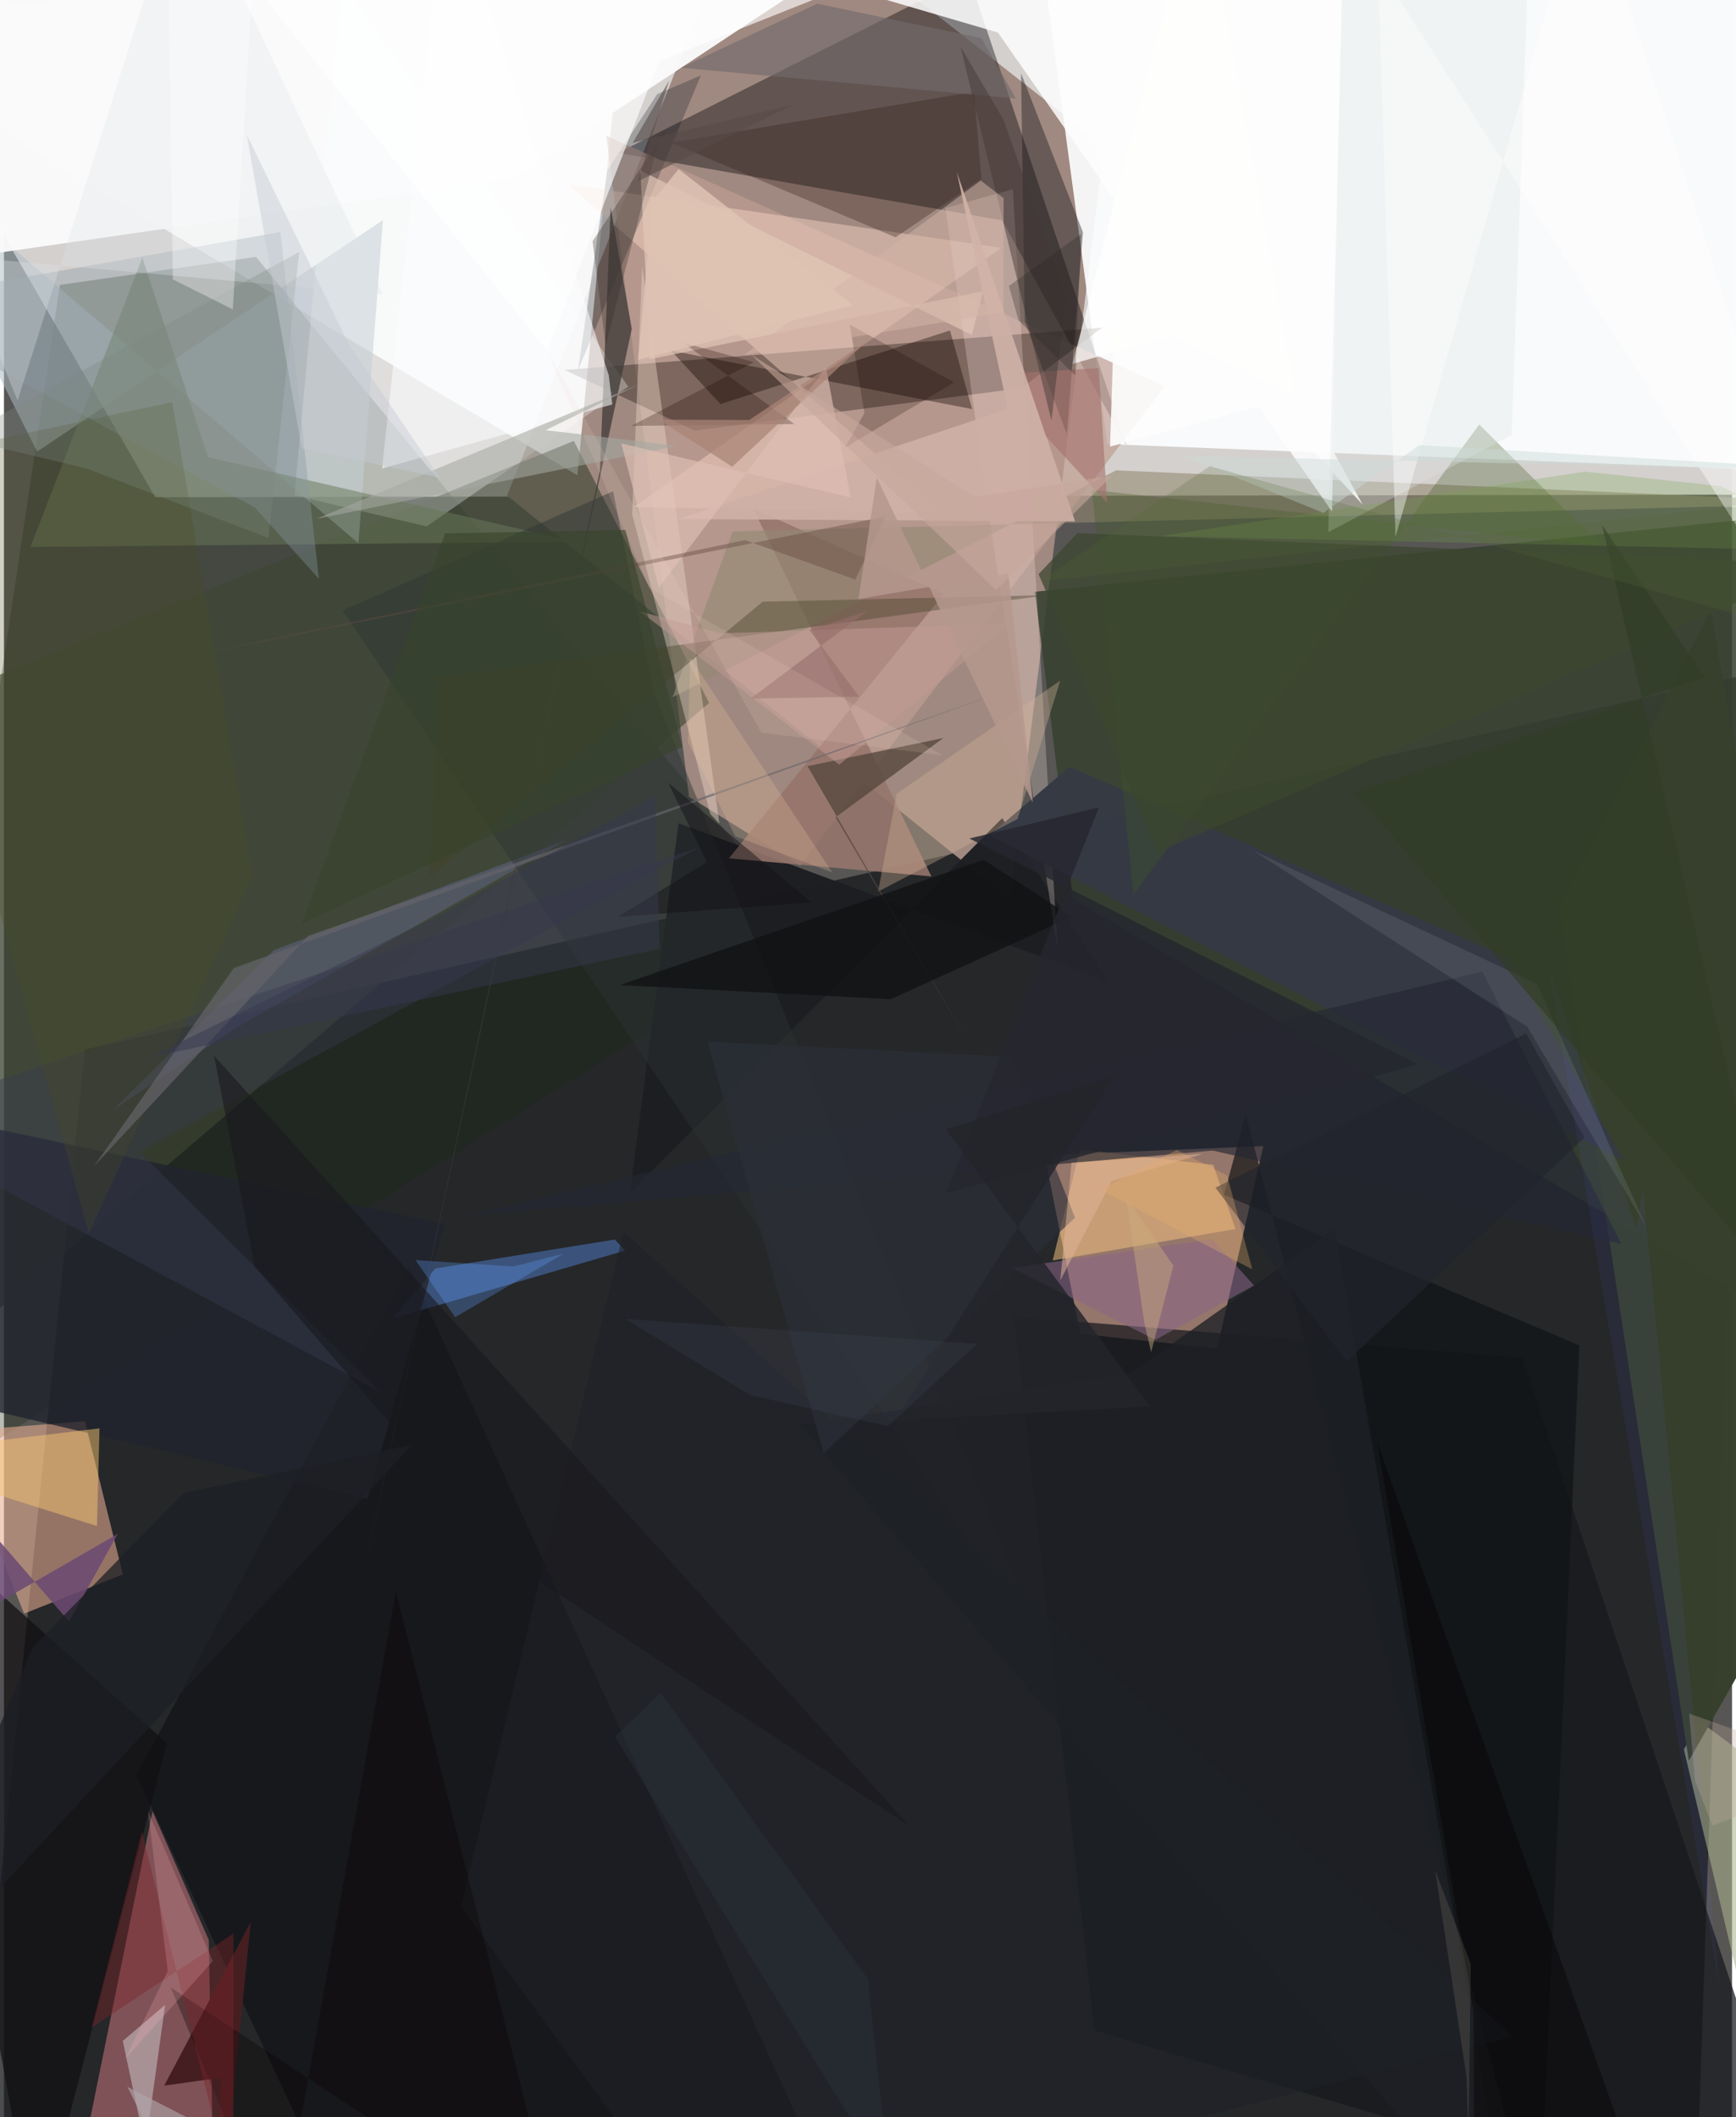 <svg xmlns="http://www.w3.org/2000/svg" width="228" height="278" viewBox="0 0 836 1024"><path fill="#575654" d="M0 0h836v1024H0z"/><path fill="#dcd7d5" fill-opacity=".941" d="M73.173 240.483L-62 6.721 881.771-62l-.152 301.194z"/><path fill="#17191d" fill-opacity=".773" d="M39.189 507.64L-19.476 1086l838.81-38.996 24.485-720.892z"/><path fill="#a08980" d="M486.567 434.803L532.284 70.87 363.1-62 243.386 239.709z"/><path fill="#fabda6" fill-opacity=".525" d="M586.881 652.174l-66.156-7.019-17.302-86.494 105.826-4.3z"/><path fill="#fdffff" fill-opacity=".839" d="M277.409 229.879L11.906 71.61-62 8.204 305.775-62z"/><path fill="#1a2a16" fill-opacity=".314" d="M121.933 124.264l267.235 326.601L-62 733.234 27.083 137.77z"/><path fill="#fcfdfe" fill-opacity=".914" d="M533.75 214.82L503.01-14.079 891.73-62l-.645 290.767z"/><path fill="#020107" fill-opacity=".388" d="M482.923 106.611L297.117 73.942l169.615-85.378 76.233 226.903z"/><path fill="#bf9e92" fill-opacity=".698" d="M561.618 186.752l-176.484 231.87-53.714-33.247-39.963-319.71z"/><path fill="#e8ad92" fill-opacity=".573" d="M-25.601 692.465l35.355 87.973 47.77-18.95-18.35-74.065z"/><path fill="#374131" fill-opacity=".867" d="M898 659.998l-380.84-225.06-18.43-148.72L898 245.643z"/><path fill="#b36c71" fill-opacity=".635" d="M40.13 1032.597l31.756-156.592 27.178 62.275 2.333 117.345z"/><path fill="#2f241f" fill-opacity=".416" d="M334.204 208.295l-62.984-29.373 260.023-20.425-39.07 29.223z"/><path fill="#3f4634" fill-opacity=".643" d="M-24.948 335.669l-22.03 335.349 388.141-331.033-65.495-126.727z"/><path fill="#adbbc2" fill-opacity=".541" d="M183.33 106.454L16.045 218.403-62 63.408l233.487 199.377z"/><path fill="#000007" fill-opacity=".384" d="M170.357 1086L64.08 858.584l131.977-245.87L411.977 1086z"/><path fill="#16181e" fill-opacity=".725" d="M488.588 636.772l38.924 345.316L877.76 1086l-143.2-429.31z"/><path fill="#f8d7c6" fill-opacity=".451" d="M304.695 245.252l149.511 2.99L272.962 89.2l209.529 30.68z"/><path fill="#fafafb" fill-opacity=".965" d="M246.452 86.362L431.916-36.112-62-27.19v157.979z"/><path fill="#1e1f23" fill-opacity=".988" d="M326.332 398.158l208.24 76.733-51.662-79.19-180.113 181.405z"/><path fill="#fee9e4" fill-opacity=".259" d="M480.084 273.35l29.555 184.89-21.565-366.684-32.642 9.078z"/><path fill="#5c95f6" fill-opacity=".404" d="M208.659 613.555l-20.827 24.221 112.674-32.924-4.99-5.343z"/><path fill="#aab38e" fill-opacity=".569" d="M867.035 1076.216L812.7 846.176l7.632-13.665L898 890.215z"/><path fill="#15161a" fill-opacity=".4" d="M521.988 112.32l-29.939-76.843 1.808 119.87 20.329 54.594z"/><path fill="#96766b" fill-opacity=".886" d="M454.768 287.234l-92.346-41.304 86.25 177.969-97.996-8.745z"/><path fill="#f4c07f" fill-opacity=".529" d="M584.996 563.386l-64.445-7.434-13.214 53.699 88.465-15.204z"/><path fill="#fbffff" fill-opacity=".298" d="M140.533 239.6l63.939 15.01 97.555-67.612L163.664-8.452z"/><path fill="#677758" fill-opacity=".514" d="M276.137 261.965l-177.414-40.83-31.77-96.503L12.8 264.585z"/><path fill="#021019" fill-opacity=".247" d="M291.848 82.43L277.7 179.093 337.139 36.47l-21.12 9.052z"/><path fill="#938971" fill-opacity=".6" d="M538.047 227.483l358.706 15.794-544.23 13.717-29.11 80.256z"/><path fill="#fdfefe" fill-opacity=".847" d="M234.662-56.263L480.854 15.74l161.633 231.676L648.118-62z"/><path fill="#110f12" fill-opacity=".718" d="M-3.317 983.4l18.58 102.6 63.525-242.878L-62 716.806z"/><path fill="#36402d" fill-opacity=".988" d="M752.095 438.577l62.975 413.047L898 706.523l-72.358-411.377z"/><path fill="#111315" fill-opacity=".694" d="M762.156 650.748L742.437 1086 600.762 538.914l-10.548 38.953z"/><path fill="#160902" fill-opacity=".384" d="M457.667 159.847l10.72 38.025-145.668-28.3 23.909 25.853z"/><path fill="#21232d" fill-opacity=".8" d="M213.285 592.112L175.883 724.92-3.92 682.623-62 533.63z"/><path fill="#efd9ca" fill-opacity=".412" d="M341.697 393.746l-37.78-145.044 4.816-120.228 37.36 269.921z"/><path fill="#7273ab" fill-opacity=".357" d="M52.698 536.913l77.888-77.342 141.809-53.283-159.267 90.266z"/><path fill="#363a44" fill-opacity=".992" d="M515.451 370.882l212.412 92.27 55.835 98.218-306.953-157.327z"/><path fill="#37231d" fill-opacity=".333" d="M431.324 114.787L322.746 68.983 469.26 44.436l3.615 42.1z"/><path fill="#cfb0a7" fill-opacity=".918" d="M326.272 251.066l191.9 1.11-57.206-169.011 24.663 114.69z"/><path fill="#405c24" fill-opacity=".302" d="M546.415 432.792l167.278-227.46 59.142 58.735-246.573-27.157z"/><path fill="#e1c6b6" fill-opacity=".702" d="M307.862 82.416l4.569 91.335 161.14-32.875-5.344 21.144z"/><path fill="#8898a2" fill-opacity=".365" d="M152.358 279.967L133.69 112.24-62 146.636l183.352 98.79z"/><path fill="#bbb0b2" fill-opacity=".678" d="M78.587 1086l-12.864-28.308 12.259-88.025-20.513 17.464z"/><path fill="#461f22" fill-opacity=".996" d="M119.424 929.517l-41.912 79.239 27.691-3.878L103.63 1086z"/><path fill="#2b3232" fill-opacity=".443" d="M314.136 334.327L503.15 798.459 163.764 295.253l130.912-57.662z"/><path fill="#403b39" fill-opacity=".765" d="M303.725 159.089L171.47 773.125l116.828-545.396 5.205-127.332z"/><path fill="#fcfcfd" fill-opacity=".925" d="M535.114 215.993l76.932-20.678 45.255 48.743L540.933 33.06z"/><path fill="#242733" fill-opacity=".647" d="M584.751 556.485l197.787 45.229-67.375-131.804L223.62 588.193z"/><path fill="#d3b195" fill-opacity=".361" d="M511.012 329.18l-79.14 54.747-8.991 47.294 67.49-35.12z"/><path fill="#fcfdfe" fill-opacity=".557" d="M213.969-59.195l78.608 240.658 1.727 14.157-111.377 30.944z"/><path fill="#f1c172" fill-opacity=".506" d="M44.992 738.097L-7.79 721.46-62 703.83l108.217-12.98z"/><path fill="#1e2129" fill-opacity=".58" d="M299.723 595.728l-78.595 326.431L340.06 1086l389.891-101.062z"/><path fill="#57493e" fill-opacity=".804" d="M388.712 370.557l65.742-13.605-52.13 38.317 63.9 108.195z"/><path fill="#1e2126" fill-opacity=".784" d="M643.842 594.264L545 664.226 385.14 689.27 729.156 1086z"/><path fill="#111214" fill-opacity=".788" d="M298.038 476.408l175.931-60.563 42.542 27.622-87.528 39.83z"/><path fill="#434028" fill-opacity=".392" d="M210.12 327.662l-4.395 96.937 161.334-133.59 137.89-3.184z"/><path fill="#a4a8a0" fill-opacity=".573" d="M262.078 208.059l45.013-22.073-155.747 64.928 174.51-35.254z"/><path fill="#e0e4e6" fill-opacity=".329" d="M640.65 257.408l7.207-280.428L736.84.372l-7.478 209.977z"/><path fill="#37394f" fill-opacity=".427" d="M336.14 409.871L-62 542.08l244.349 131.364L65.637 557.148z"/><path fill="#dee3e6" fill-opacity=".318" d="M183.31 142.421L87.3-62 6.605 193.777l-28.498-69.758z"/><path fill="#77a14e" fill-opacity=".267" d="M559.216 259.335l205.647-31.232 65.39 6.987L898 266.67z"/><path fill="#a4726e" fill-opacity=".62" d="M504.086 211.008l-10.402-30.784 35.952-2.22 4.049 65.208z"/><path fill="#acbbc7" fill-opacity=".137" d="M794.403 593.153l-57.48-96.56-132.538-85.17 137.305 64.5z"/><path fill="#4b4b21" fill-opacity=".259" d="M-62 224.931l103.059 371.58 79.34-172.661-38.963-229.36z"/><path fill="#070000" fill-opacity=".314" d="M80.641 961.24L269.511 1086l-79.894-316.227L132.671 1086z"/><path fill="#2d2f3a" fill-opacity=".616" d="M518.159 588.956l-121.6 114.029-56.263-199.253 147.138 7.45z"/><path fill="#dfbfb4" fill-opacity=".659" d="M397.677 177.774l11.944 62.83-110.963-26.116 18.131 69.792z"/><path fill="#7d262b" fill-opacity=".427" d="M42.417 980.68l24.286-94.708 44.269 177.838.096-128.633z"/><path fill="#886587" fill-opacity=".557" d="M487.513 613.237l97.035-13.882 20.23 22.397-47.74 26.273z"/><path fill="#c29b95" fill-opacity=".49" d="M307.815 295.767l38.621 10.576 140.329-4.813-82.687 68.31z"/><path fill="#726b6c" fill-opacity=".651" d="M489.496 47.628L327.494 32.754 393.39 1.787l79.487 16.637z"/><path fill="#3c462f" fill-opacity=".729" d="M519.3 257.843l361.87 15.107-323.152 139.134-57.49-134.402z"/><path fill="#190500" fill-opacity=".251" d="M303.462 205.987l59.377-30.809-34.362-9.487 53.918 39.42z"/><path fill="#609ffe" fill-opacity=".294" d="M246.463 612.558l-47.386-3.093 19.182 27.628 52.439-30.721z"/><path fill="#6b4a74" fill-opacity=".867" d="M-57.8 681.032l89.277 103.254 23.583-42.393-108.274 62.423z"/><path fill="#18191d" fill-opacity=".588" d="M121.294 612.523L101.642 510.65l336.535 372.697-193.583-128.094z"/><path fill="#443937" fill-opacity=".482" d="M513.797 143.598l-30.256-85.726-20.789-35.373 43.999 180.941z"/><path fill="#fff" fill-opacity=".639" d="M262.842 169.644l53.98-139.98L546.66-62H76.926z"/><path fill="#67656a" fill-opacity=".686" d="M483.723 334.334L147.155 452.636 43.507 564.14l67.703-95.957z"/><path fill="#fefefd" fill-opacity=".722" d="M578.613-62l46.22 253.33-59.287-29.15-48.567 13.805z"/><path fill="#ecc6a2" fill-opacity=".251" d="M330.934 359.066l.973-40.99 68.845 103.872-46.918-17.478z"/><path fill="#7c897e" fill-opacity=".31" d="M142.809 121.873l-164.55 89.985 61.389 14.62 88.304 33.717z"/><path fill="#160000" fill-opacity=".208" d="M416.275 199.762l-9.263 16.64 52.66-31.44L409.202 157z"/><path fill="#654d43" fill-opacity=".435" d="M358.547 261.232L80.014 319.357l346.494-69.596-14.644 30.55z"/><path fill="#030202" fill-opacity=".388" d="M710.998 973.5l.36 112.5 84.7-16.875L664.28 697.34z"/><path fill="#d3b5a7" fill-opacity=".51" d="M358.175 171.656l114.39-84.316 11.046 8.516-.114 55.252z"/><path fill="#25272f" fill-opacity=".839" d="M529.67 390.523l-73.771 186.562 228.274-62.353-217.126-109.186z"/><path fill="#1d1f24" fill-opacity=".753" d="M13.737 796.97l73.044-74.803 110.676-23.36L-62 977.724z"/><path fill="#362c28" fill-opacity=".318" d="M284.765 116.686l6.303 50.552L317.179 66.25l3.583-4.109z"/><path fill="#b5978d" fill-opacity=".851" d="M413.398 289.725l8.844-58.674 75.47 157.133-11.817-110.86z"/><path fill="#f9e5c1" fill-opacity=".114" d="M692.385 904.62l17.23 45.322-1.116 83.454-.937-28.817z"/><path fill="#fff" fill-opacity=".42" d="M664.782-16.232l8.394 275.933L765.367-62 898 347.62z"/><path fill="#ffb5bd" fill-opacity=".204" d="M58.491 996.012l42.514-47.485-31.334-72.666 9.581 77.479z"/><path fill="#fff" fill-opacity=".337" d="M110.717 149.642L81.7 135.102 78.808-62h44.72z"/><path fill="#120f16" fill-opacity=".467" d="M340.037 416.984l-18.721-38.431 69.389 57.915-93.68 6.973z"/><path fill="#22252d" fill-opacity=".635" d="M764.655 550.199l-28.284-50.355-150.277 74.595 63.582 83.982z"/><path fill="#6568ff" fill-opacity=".071" d="M829.864 960.848L747 466.768l42.65 127.405 3.29-19.071z"/><path fill="#36384f" fill-opacity=".486" d="M317.228 458.914l-2.079-73.954-106.285 58.409-138.64 68.116z"/><path fill="#c5cad4" fill-opacity=".451" d="M144.025 216.901l66.848 14.187-44.246-64.98-49.107-100.8z"/><path fill="#aa8476" fill-opacity=".729" d="M360.531 203.143l57.042-38.245-65.253 60.842-35.479-22.763z"/><path fill="#afa7a9" fill-opacity=".631" d="M126.618 1043.69l-66.909-34.37L98.133 1086h106.21z"/><path fill="#dec3b3" fill-opacity=".835" d="M326.371 81.78l-12.603 15.612-7.004 76.639 104.05-26.37z"/><path fill="#39432c" fill-opacity=".627" d="M213.464 257.98l87.23-1.647 27.483 104.876-184.198 85.598z"/><path fill="#946b6a" fill-opacity=".58" d="M417.565 295.608l-27.92 9.054 24.089 32.322-52.572.909z"/><path fill="#beab9c" fill-opacity=".302" d="M826.532 882.997l-8.485-21.731-2.807-32.463 80.629 28.386z"/><path fill="#cbdad8" fill-opacity=".459" d="M898 227.852l-213.257-12.58-46.468 32.782-67.905-27.52z"/><path fill="#e0b498" fill-opacity=".522" d="M535.913 571.156l44.212-13.082-63.658 4.289-5.442 56.94z"/><path fill="#584a46" fill-opacity=".573" d="M381.86 50.65l-77.7 18.434 17.676-30.21-15.186 48.812z"/><path fill="#282623" fill-opacity=".29" d="M486.14 138.326l4.738 16.757 27.338 26.404 2.952-68.381z"/><path fill="#f1d6c7" fill-opacity=".141" d="M312.178 284.233l141.925 81.087-87.663-10.934-103.501-184.198z"/><path fill="#24252b" fill-opacity=".847" d="M537.08 520.53L430.898 687.013l123.472-6.789L455.645 546.2z"/><path fill="#313d26" fill-opacity=".647" d="M822.775 327.71l-49.634-73.741 84.175 366.163L653.384 383.18z"/><path fill="#526a33" fill-opacity=".224" d="M583.361 225.464L898 313.818l-58.182-69.004-338.635 36.359z"/><path fill="#c8ad7c" fill-opacity=".459" d="M554.97 654.022l-3.283-14.2-8.856-60.827 22.926 33.169z"/><path fill="#e6af6b" fill-opacity=".318" d="M530.447 575.44l36.916-19.245 24.386 12.39 12.167 45.37z"/><path fill="#2e323e" fill-opacity=".38" d="M417.94 957.047l-100.15-138.3-22.168 21.257 132.931 215.59z"/><path fill="#3c4051" fill-opacity=".306" d="M427.624 689.762l43.105-39.73-170.138-12.108 60.39 36.822z"/><path fill="#c7a79c" fill-opacity=".592" d="M469.726 240.399l-108.374-68.997 118.633 114.016 56.185-55.444z"/></svg>